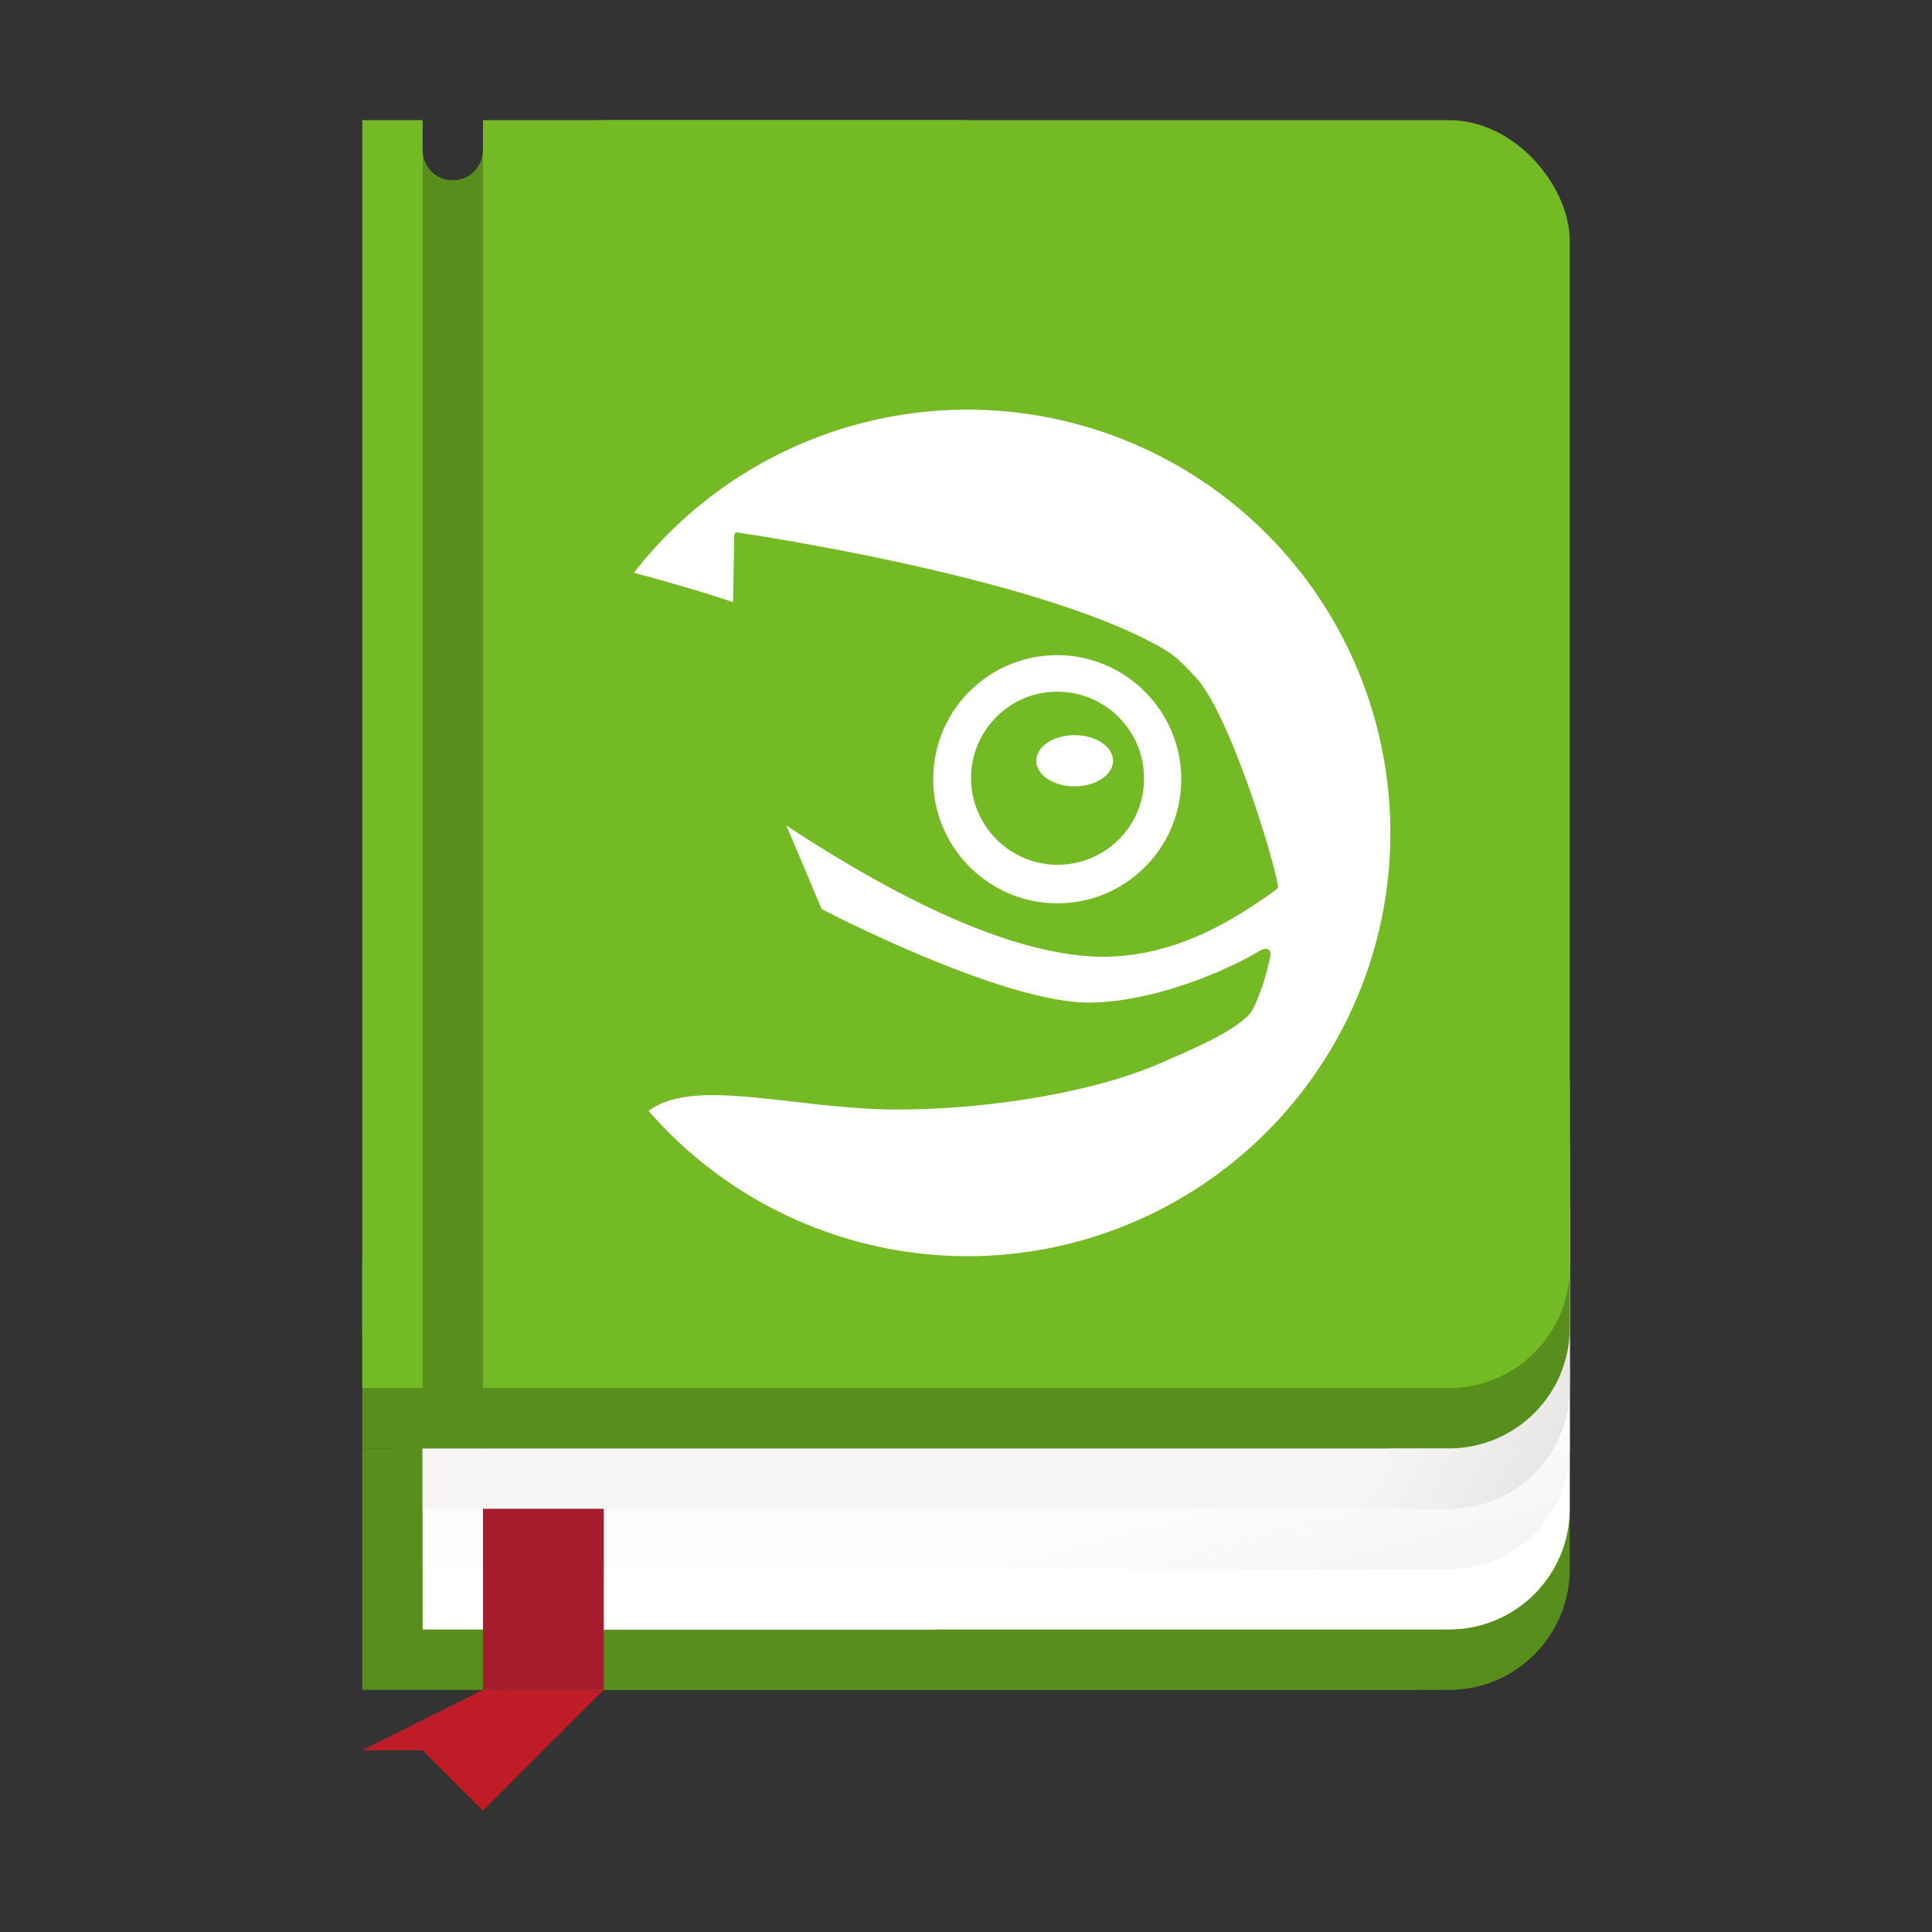 <svg xmlns="http://www.w3.org/2000/svg" width="32" height="32" version="1.1" viewBox="0 0 32 32"><rect x="0" y="0" width="32" height="32" fill="#333333" stroke="none"/><defs><linearGradient id="d" x1="47.968" x2="47" y1="1110.1" y2="1106.5" gradientTransform="matrix(.5 0 0 .5 0 -529.26)" gradientUnits="userSpaceOnUse"><stop offset="0" stop-color="#f6f5f4"/><stop offset="1" stop-color="#fcfcfc"/></linearGradient><linearGradient id="c" x1="23" x2="26.679" y1="24" y2="25.83" gradientUnits="userSpaceOnUse"><stop offset="0" stop-color="#f6f5f4"/><stop offset="1" stop-color="#deddda"/></linearGradient></defs><g transform="matrix(.5 0 0 .5 0 -529.26)"><rect width="39" height="16" x="13" y="1098.5" fill="#588f1c" ry="4"/><rect width="35" height="8" x="12" y="1106.5" fill="#588f1c" ry="0"/><rect width="38" height="18" x="14" y="1094.5" fill="#fff" ry="4"/><rect width="17" height="18" x="14" y="1094.5" fill="#fff" ry="0"/><path fill="url(#d)" d="m7 17v9h17c1.108 0 2-0.892 2-2v-5c0-1.108-0.892-2-2-2h-17z" transform="matrix(2 0 0 2 0 1058.5)"/><path fill="url(#c)" d="m7 16v9h17c1.108 0 2-0.892 2-2v-5c0-1.108-0.892-2-2-2h-17z" transform="matrix(2 0 0 2 0 1058.5)"/><rect width="34" height="6" x="12" y="1100.5" fill="#588f1c" ry="0"/><rect width="40" height="10" x="12" y="1096.5" fill="#588f1c" ry="4"/><rect width="36" height="42" x="16" y="1062.5" fill="#73ba25" ry="4"/><path fill="#73ba25" d="m6 2v21h10v-21h-8v0.5c0 0.277-0.223 0.5-0.5 0.5s-0.5-0.223-0.5-0.5v-0.5h-1z" transform="matrix(2 0 0 2 0 1058.5)"/><path fill="#a51d2d" d="m16 1108.5v6h4v-6z"/><path fill="#c01c28" d="m16 1114.5-4 2h2l2 2 4-4z"/><g fill="#588f1c"><g fill="#588f1c" transform="matrix(.875 0 0 .875 18 114.32) matrix(.265 0 0 .265 -10.591 -38.473)"><circle cx="507.46" cy="3582.8" r="0" fill="#588f1c" opacity=".3"/></g></g><g fill="#fff"><g fill="#fff" transform="matrix(.875 0 0 .875 18 116.32) matrix(.265 0 0 .265 -10.591 -38.473)"><circle cx="507.46" cy="3582.8" r="0" opacity=".3"/><path d="m100.5 4267.1a60.472 60.472 0 0 0 -47.607 23.299c7.376 1.971 12.597 3.664 14.16 4.189 0.025-0.959 0.184-9.539 0.184-9.539s0.02-0.196 0.125-0.299c0.135-0.132 0.33-0.092 0.33-0.092 1.94 0.281 43.348 6.419 60.802 16.59 2.155 1.261 3.219 2.602 4.549 3.961 4.825 4.99 11.2 25.739 11.885 30.018 0.027 0.168-0.181 0.351-0.27 0.42h-2e-3c-0.496 0.387-1.036 0.789-1.576 1.148-4.13 2.771-13.644 9.431-25.851 8.344-10.965-0.97-25.29-7.26-42.56-18.639 1.698 3.976 3.371 7.963 5.045 11.949 2.501 1.299 26.641 13.6 38.554 13.359 9.596-0.2 19.859-4.88 23.965-7.352 0 0 0.902-0.544 1.295-0.24 0.429 0.332 0.311 0.84 0.209 1.359-0.253 1.179-0.828 3.329-1.219 4.35l-0.33 0.832c-0.47 1.259-0.921 2.43-1.791 3.15-2.419 2.199-6.279 3.949-12.328 6.578-9.35 4.09-24.519 6.691-38.603 6.602-5.044-0.112-9.918-0.672-14.197-1.172-8.782-0.992-15.928-1.796-20.285 1.355a60.472 60.472 0 0 0 45.517 20.773 60.472 60.472 0 0 0 60.472 -60.473 60.472 60.472 0 0 0 -60.472 -60.473zm13.488 35.088c-4.733-0.151-9.247 1.519-12.707 4.75-3.459 3.22-5.438 7.61-5.613 12.34-0.327 9.758 7.334 17.98 17.084 18.34 4.755 0.16 9.258-1.512 12.719-4.762 3.45-3.21 5.429-7.6 5.613-12.33 0.335-9.749-7.335-17.989-17.096-18.338zm-0.148 5.219c6.821 0.242 12.161 5.972 11.932 12.791-0.105 3.288-1.492 6.337-3.902 8.598-2.413 2.25-5.567 3.42-8.877 3.32-6.805-0.251-12.146-5.988-11.916-12.808 0.1-3.301 1.515-6.349 3.914-8.6s5.538-3.42 8.85-3.301zm2.022 6.201c-3.031 0-5.479 1.631-5.479 3.66 0 2.01 2.448 3.65 5.479 3.65 3.029 0 5.486-1.641 5.486-3.65 0-2.029-2.456-3.66-5.486-3.66z"/></g></g><path fill="#588f1c" d="m7 2.5v21.5h1v-21.5c0 0.277-0.223 0.5-0.5 0.5s-0.5-0.223-0.5-0.5z" transform="matrix(2 0 0 2 0 1058.5)"/></g></svg>
